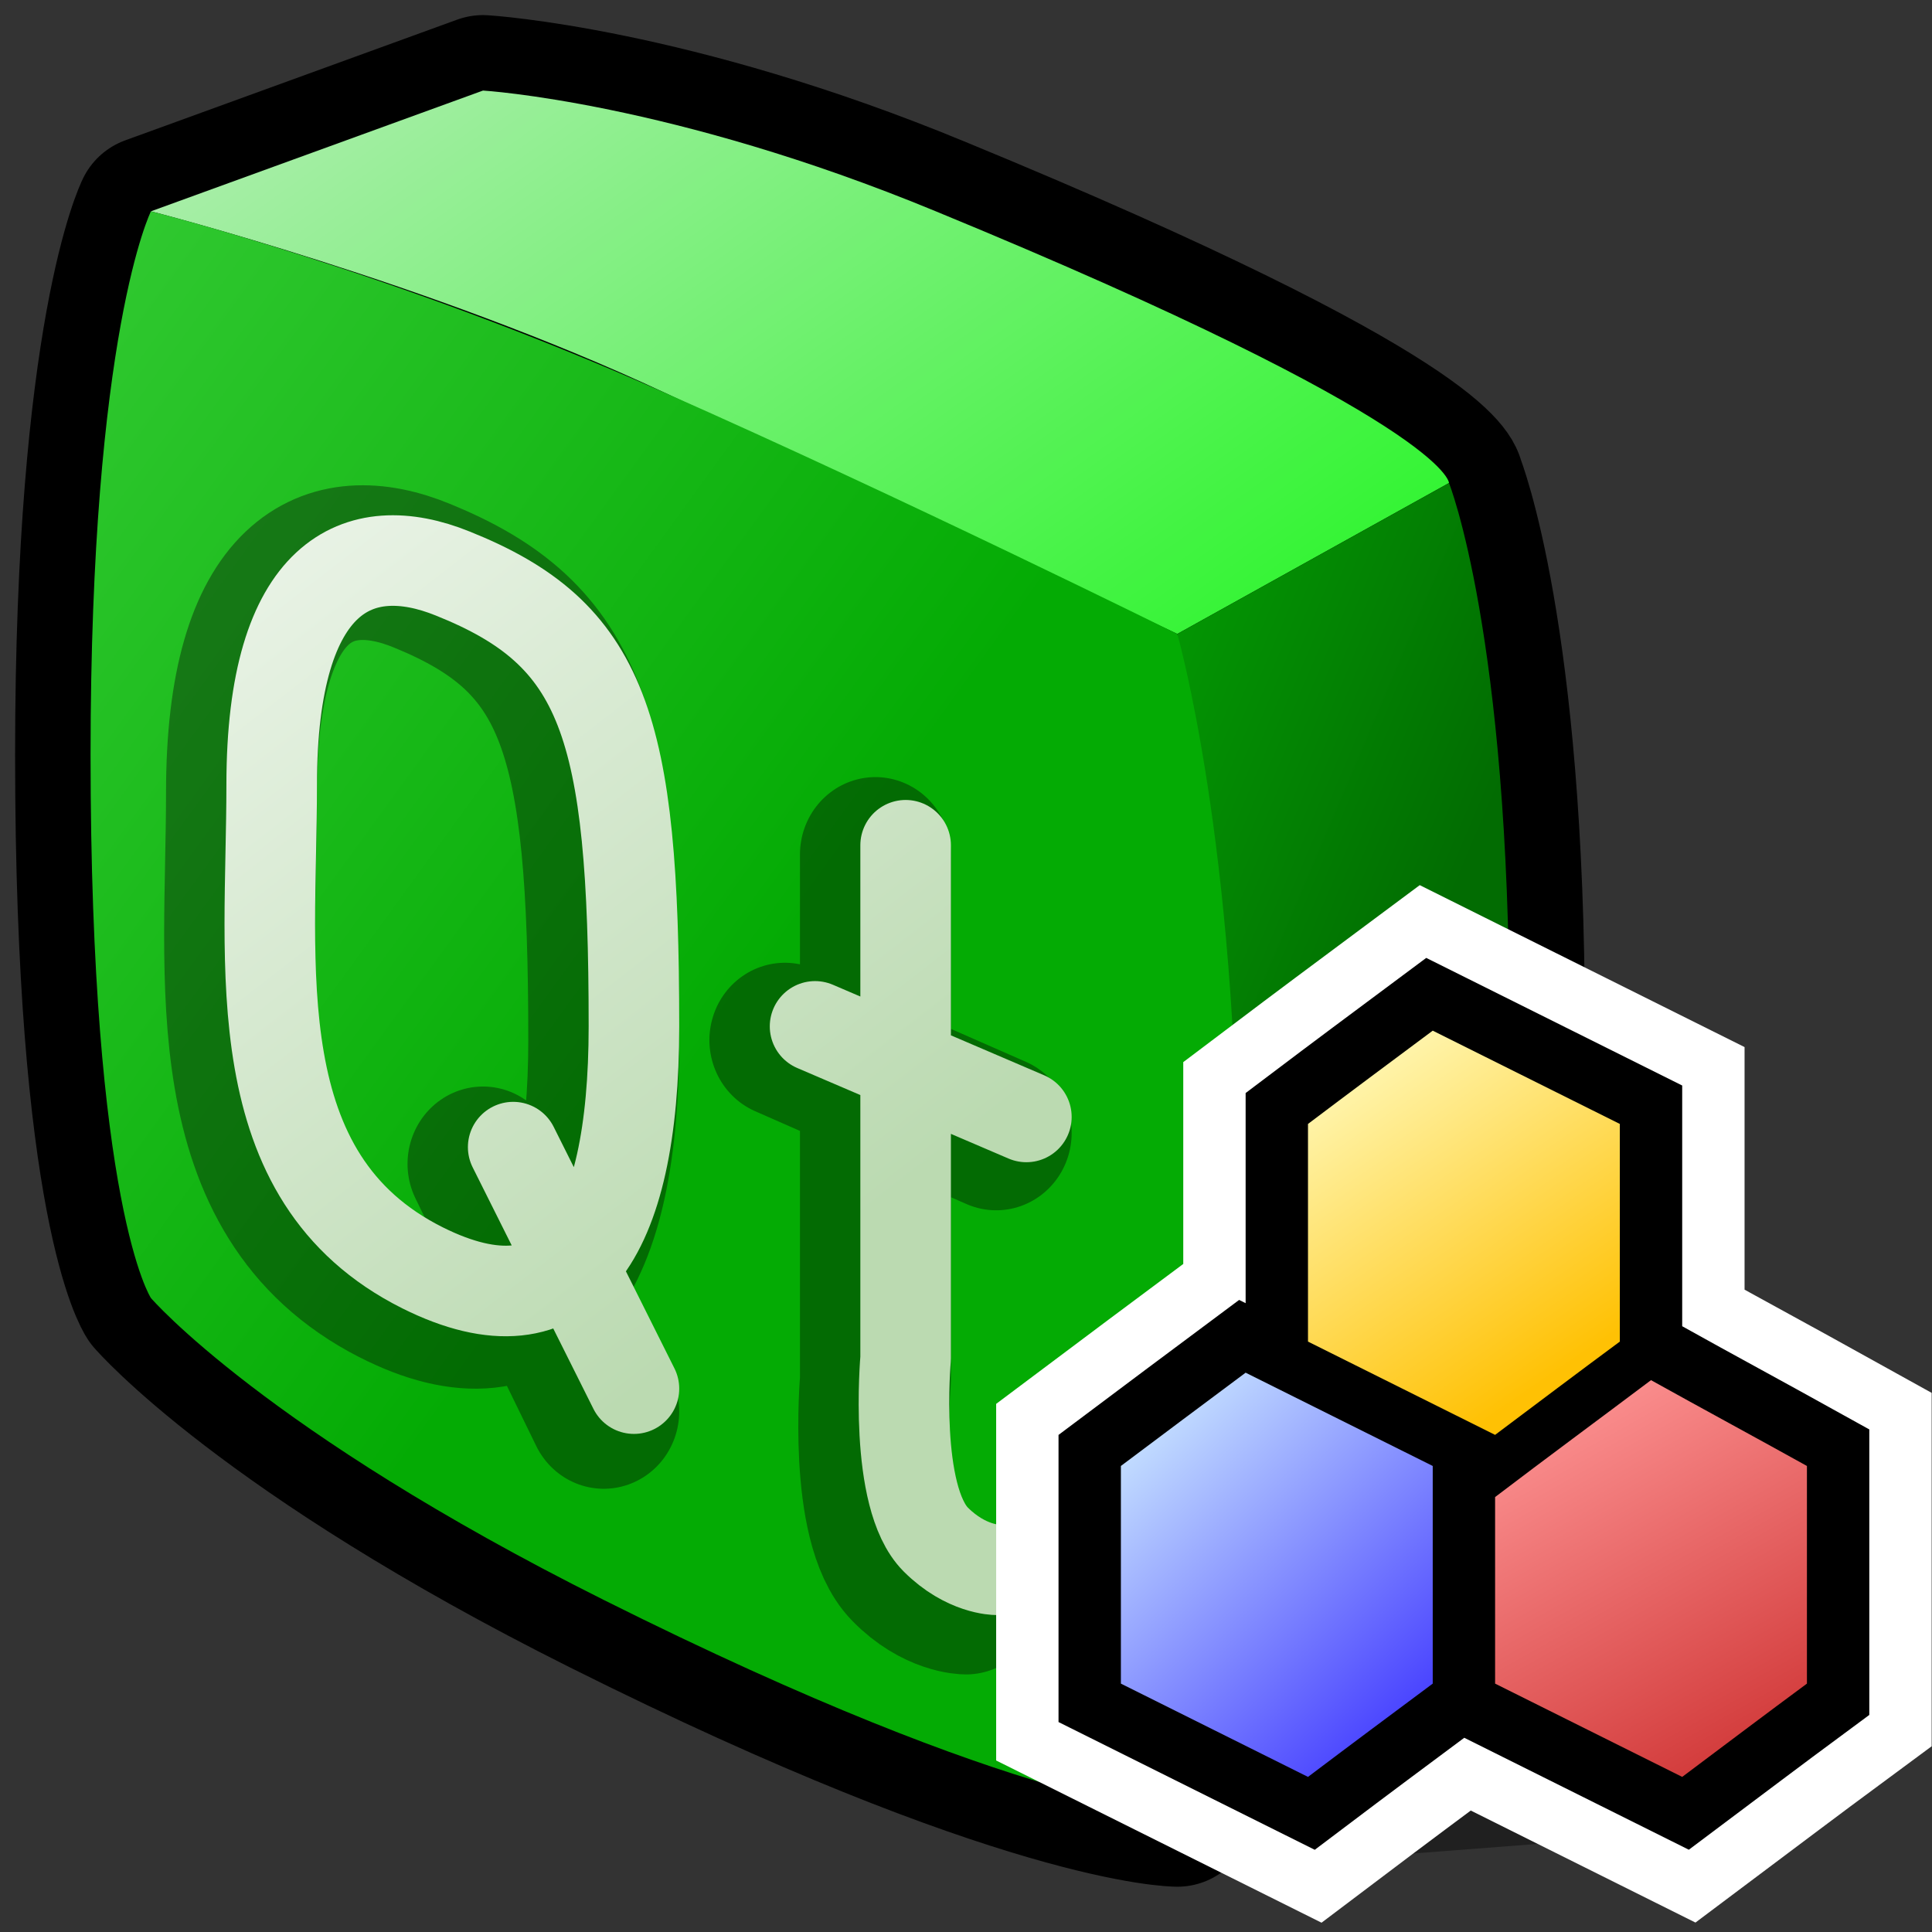 <?xml version="1.0" encoding="UTF-8" standalone="yes"?>
<svg version="1.1" width="64" height="64" color-interpolation="linearRGB"
     xmlns:svg="http://www.w3.org/2000/svg" xmlns="http://www.w3.org/2000/svg">
 <rect width="100%" height="100%" fill="#333333" stroke="none"/>
 <g>
  <path style="fill:#000000; fill-opacity:0.372"
        d="M42 62L55 61C55 61 64 50 64 49C64 47 53 45 53 45L52 52L42 62z"
        transform="matrix(1,0,0,1,-3,0)"
  />
  <path style="fill:none; stroke:#000000; stroke-width:5; stroke-linecap:round; stroke-linejoin:round"
        d="M8 7C8 7 16 9 25 13C32.92 16.5 42 21 42 21C42 21 44 28 44 40C44 51 42 60 42 60C42 60 37 60 23 53C11.78 47.39 8 43 8 43C8 43 6 40 6 25C6 11 8 7 8 7z
           M8 7L19 3C19 3 25.22 3.37 34 7C51 14 51 16 51 16L42 21C42 21 33.24 16.87 25 13C17.26 9.37 8 7 8 7z
           M42 60C42 60 43 52.99 43 39C43 30 42 21 42 21L51 16C51 16 53 21 53 34C53 48 51 52 51 52L42 60z"
        transform="matrix(1,0,0,1,-3,0)"
  />
  <linearGradient id="gradient0" gradientUnits="userSpaceOnUse" x1="43.24" y1="-27.06" x2="68.48" y2="8.26">
   <stop offset="0" stop-color="#c0ecc0"/>
   <stop offset="1" stop-color="#27f527"/>
  </linearGradient>
  <path style="fill:url(#gradient0)"
        d="M8 7L19 3C19 3 25.22 3.37 34 7C51 14 51 16 51 16L42 21C42 21 33.24 16.87 25 13C17.26 9.37 8 7 8 7z"
        transform="matrix(1,0,0,1,-3,0)"
  />
  <linearGradient id="gradient1" gradientUnits="userSpaceOnUse" x1="36.96" y1="-9.11" x2="62.96" y2="1.95">
   <stop offset="0.004" stop-color="#05ce05"/>
   <stop offset="1" stop-color="#026c02"/>
  </linearGradient>
  <path style="fill:url(#gradient1)"
        d="M42 60C42 60 43 52.99 43 39C43 30 42 21 42 21L51 16C51 16 53 21 53 34C53 48 51 52 51 52L42 60z"
        transform="matrix(1,0,0,1,-3,0)"
  />
  <linearGradient id="gradient2" gradientUnits="userSpaceOnUse" x1="-24.08" y1="-49.16" x2="48.98" y2="3.92">
   <stop offset="0" stop-color="#80ff80"/>
   <stop offset="1" stop-color="#04ab04"/>
  </linearGradient>
  <path style="fill:url(#gradient2)"
        d="M8 7C8 7 16 9 25 13C32.92 16.5 42 21 42 21C42 21 44 28 44 40C44 51 42 60 42 60C42 60 37 60 23 53C11.78 47.39 8 43 8 43C8 43 6 40 6 25C6 11 8 7 8 7z"
        transform="matrix(1,0,0,1,-3,0)"
  />
  <path style="fill:none; stroke:#000000; stroke-opacity:0.372; stroke-width:5; stroke-linecap:round; stroke-linejoin:round"
        d="M24 34C24 41 21.81 44.4 17 42C11 39 12 32 12 26C12 19 14.89 17.74 18 19C23 21 24 24 24 34z
           M20 38L24 46
           M33 28V45C33 45 32.59 49.59 34 51C35 52 36 52 36 52
           M30 34L37 37"
        transform="matrix(1,0,0,1.025,-4,-0.395)"
  />
  <linearGradient id="gradient3" gradientUnits="userSpaceOnUse" x1="14.41" y1="-1.76" x2="41.26" y2="32.91">
   <stop offset="0" stop-color="#ffffff"/>
   <stop offset="1" stop-color="#bbdab1"/>
  </linearGradient>
  <path style="fill:none; stroke:url(#gradient3); stroke-width:3; stroke-linecap:round; stroke-linejoin:round"
        d="M24 34C24 41 21.81 44.4 17 42C11 39 12 32 12 26C12 19 14.89 17.74 18 19C23 21 24 24 24 34z
           M20 38L24 46
           M33 28V45C33 45 32.59 49.59 34 51C35 52 36 52 36 52
           M30 34L37 37"
        transform="matrix(1,0,0,1,-3,0)"
  />
  <path style="fill:none; stroke:#ffffff; stroke-width:8"
        d="M18 51C18 53 18 55 18 57C20 58 22 59 24 60C25.33 59 26.65 58 28 57C28 54.66 28 52.32 28 50C26.33 49.07 24.65 48.16 23 47.24C21.33 48.5 19.65 49.74 18 51V51z
           M6 50C6 52.32 6 54.66 6 57C8 58 10 59 12 60C13.32 59 14.66 58 16 57C16 54.66 16 52.32 16 50C14 49 12 48 10 47C8.66 48 7.33 49 6 50V50z
           M12 39C12 41.32 12 43.66 12 46C14 47 16 48 18 49C19.33 48 20.65 47 22 46C22 43.66 22 41.32 22 39C20 38 18 37 16 36C14.66 37 13.32 38 12 39V39z"
        transform="matrix(1.033,0,0,1.03,30.933,-2.938)"
  />
  <path style="fill:none; stroke:#000000; stroke-width:4"
        d="M18 51C18 53 18 55 18 57C20 58 22 59 24 60C25.33 59 26.65 58 28 57C28 54.66 28 52.32 28 50C26.33 49.07 24.65 48.16 23 47.24C21.33 48.5 19.65 49.74 18 51V51z
           M6 50C6 52.32 6 54.66 6 57C8 58 10 59 12 60C13.32 59 14.66 58 16 57C16 54.66 16 52.32 16 50C14 49 12 48 10 47C8.66 48 7.33 49 6 50V50z
           M12 39C12 41.32 12 43.66 12 46C14 47 16 48 18 49C19.33 48 20.65 47 22 46C22 43.66 22 41.32 22 39C20 38 18 37 16 36C14.66 37 13.32 38 12 39V39z"
        transform="matrix(1.033,0,0,1.03,30.933,-2.938)"
  />
  <linearGradient id="gradient4" gradientUnits="userSpaceOnUse" x1="37.23" y1="20.05" x2="44.3" y2="30.38">
   <stop offset="0" stop-color="#fff9ba"/>
   <stop offset="1" stop-color="#ffc104"/>
  </linearGradient>
  <path style="fill:url(#gradient4)"
        d="M12 39C12 41.32 12 43.66 12 46C14 47 16 48 18 49C19.33 48 20.65 47 22 46C22 43.66 22 41.32 22 39C20 38 18 37 16 36C14.66 37 13.32 38 12 39V39z"
        transform="matrix(1.033,0,0,1.03,30.933,-2.938)"
  />
  <linearGradient id="gradient5" gradientUnits="userSpaceOnUse" x1="25.67" y1="29.94" x2="35.71" y2="40.25">
   <stop offset="0" stop-color="#c7e3ff"/>
   <stop offset="1" stop-color="#392fff"/>
  </linearGradient>
  <path style="fill:url(#gradient5)"
        d="M6 50C6 52.32 6 54.66 6 57C8 58 10 59 12 60C13.32 59 14.66 58 16 57C16 54.66 16 52.32 16 50C14 49 12 48 10 47C8.66 48 7.33 49 6 50V50z"
        transform="matrix(1.033,0,0,1.03,30.933,-2.938)"
  />
  <linearGradient id="gradient6" gradientUnits="userSpaceOnUse" x1="46.8" y1="31.97" x2="54.06" y2="44.91">
   <stop offset="0" stop-color="#ff9797"/>
   <stop offset="1" stop-color="#ce3232"/>
  </linearGradient>
  <path style="fill:url(#gradient6)"
        d="M18 51C18 53 18 55 18 57C20 58 22 59 24 60C25.33 59 26.65 58 28 57C28 54.66 28 52.32 28 50C26.33 49.07 24.65 48.16 23 47.24C21.33 48.5 19.65 49.74 18 51V51z"
        transform="matrix(1.033,0,0,1.03,30.933,-2.938)"
  />
 </g>
</svg>

